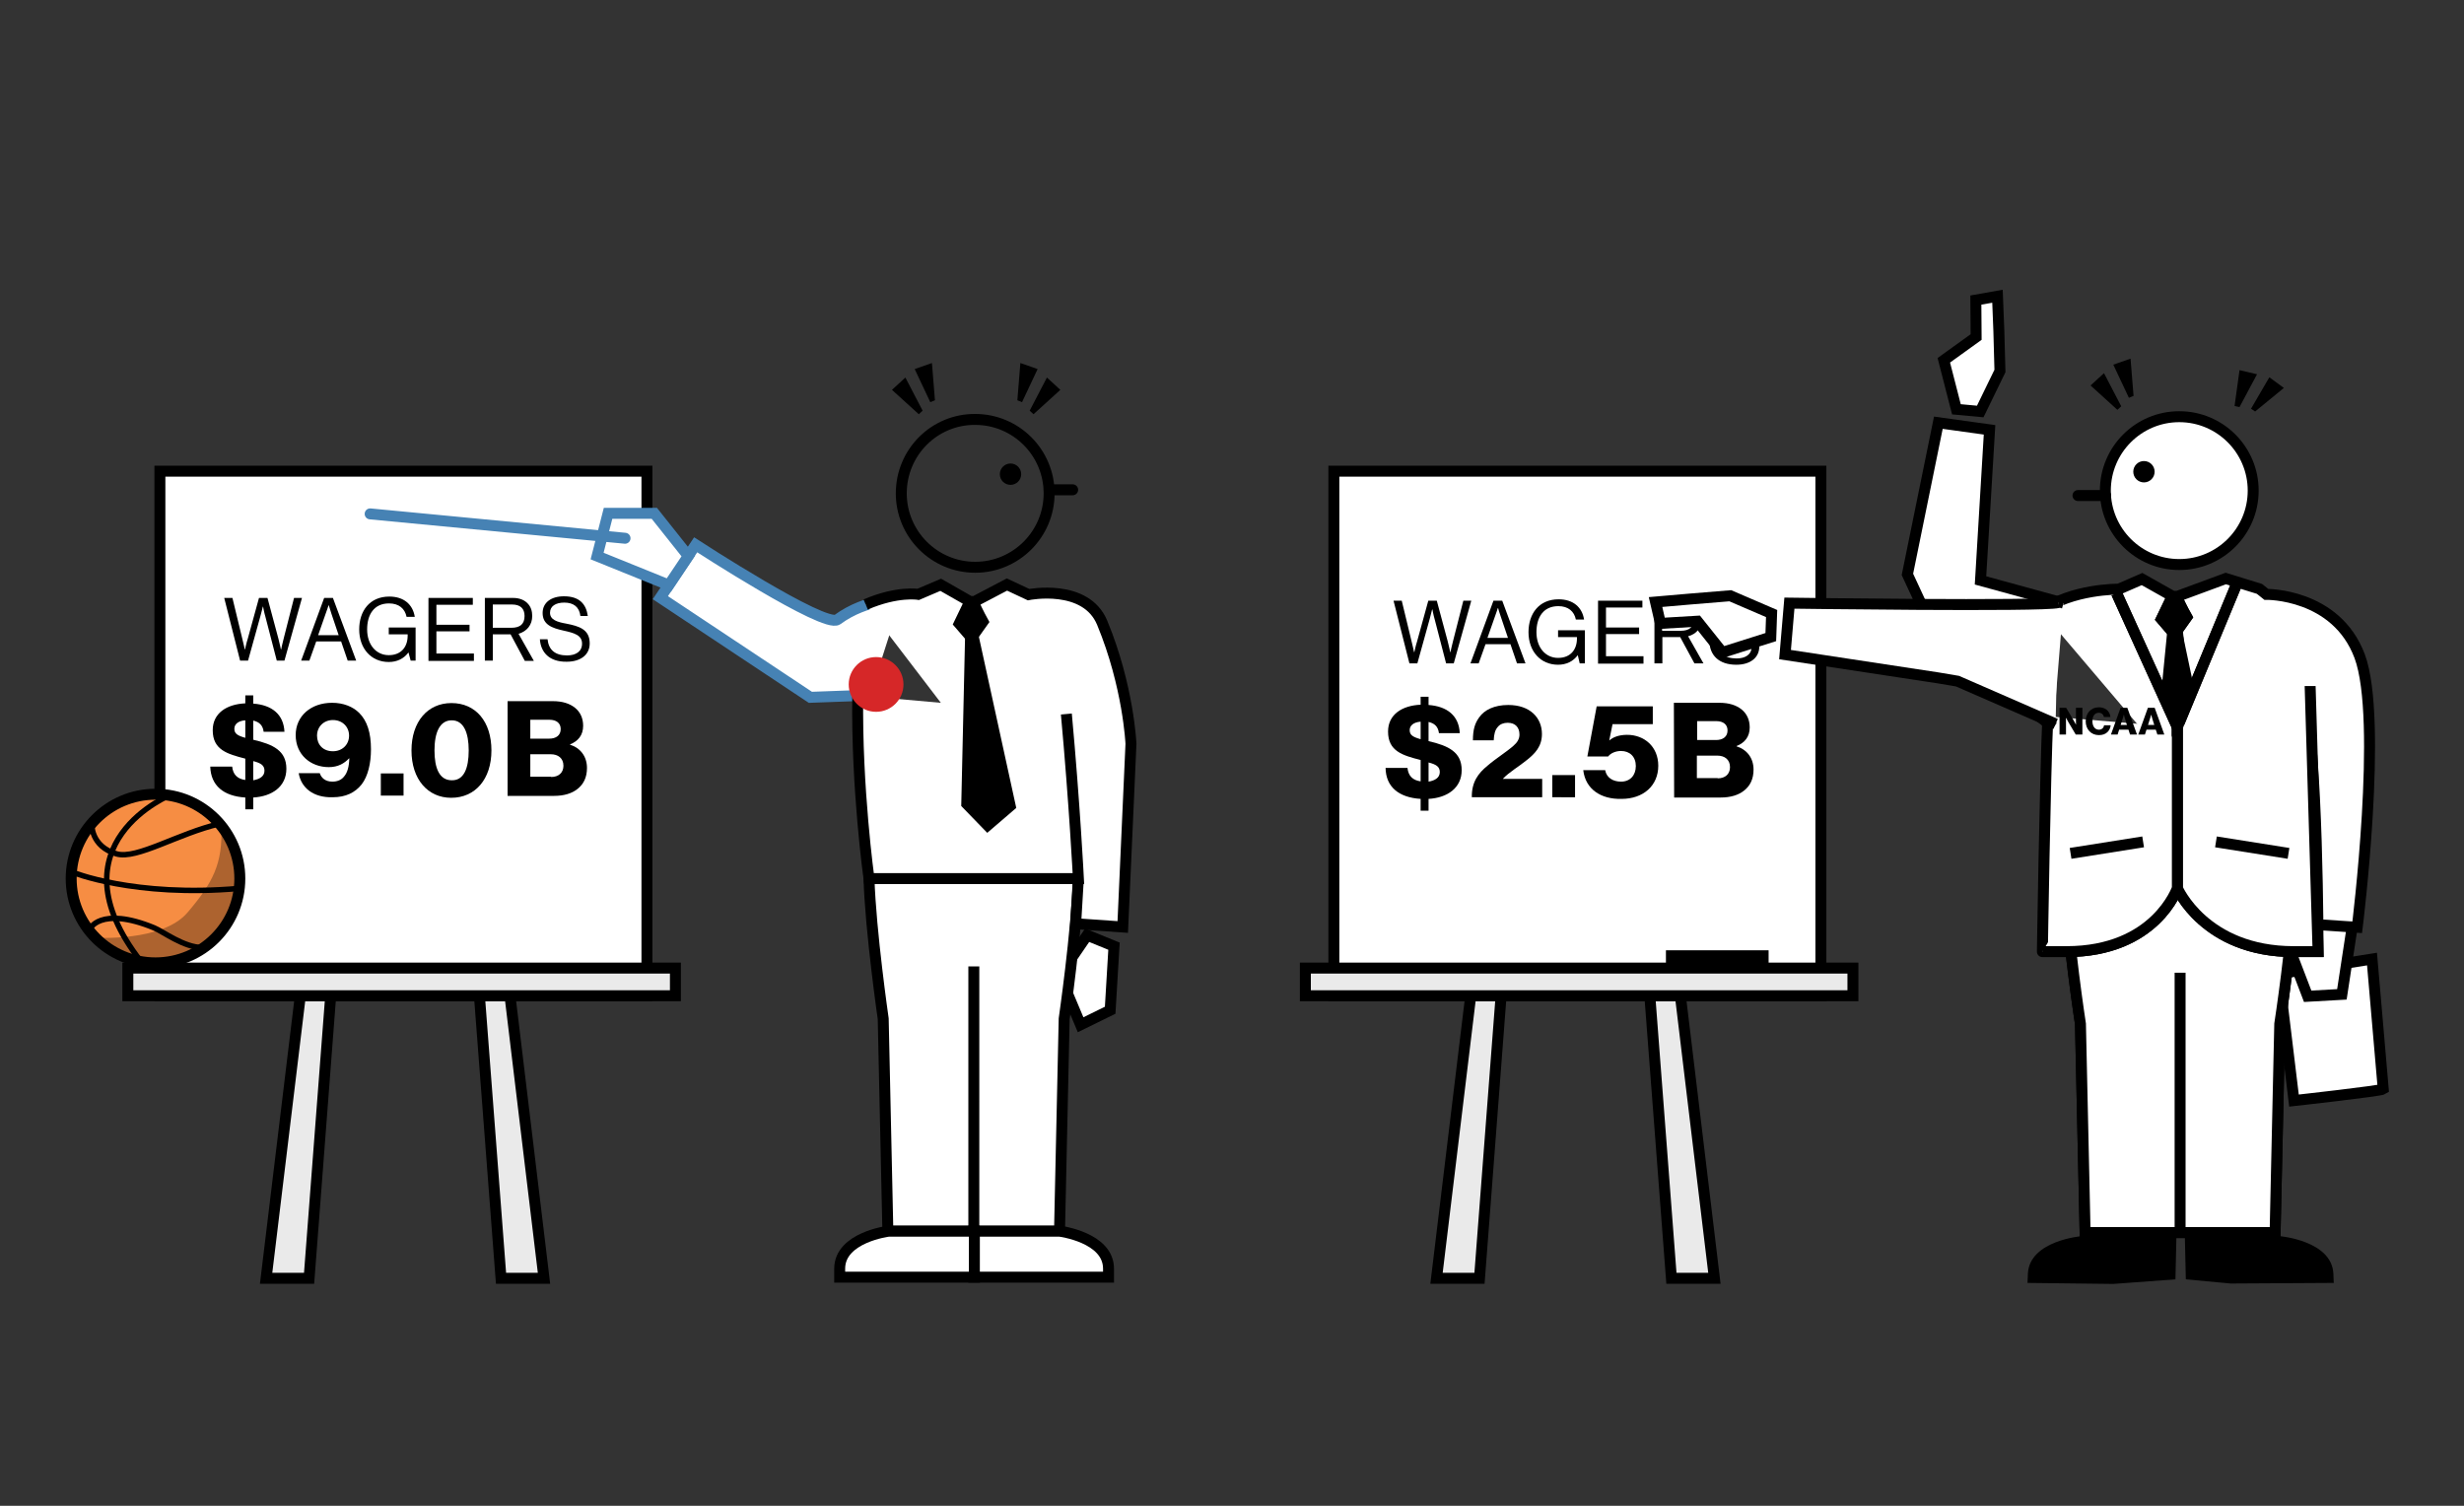 <?xml version="1.0" encoding="utf-8"?>
<!-- Generator: Adobe Illustrator 16.0.4, SVG Export Plug-In . SVG Version: 6.00 Build 0)  -->
<!DOCTYPE svg PUBLIC "-//W3C//DTD SVG 1.1//EN" "http://www.w3.org/Graphics/SVG/1.1/DTD/svg11.dtd">
<svg version="1.1" id="Layer_1" xmlns="http://www.w3.org/2000/svg" xmlns:xlink="http://www.w3.org/1999/xlink" x="0px" y="0px"
                          width="900px" height="550px" viewBox="0 0 900 550" enable-background="new 0 0 900 550" xml:space="preserve">
<rect x="0" y="0" width="900" height="550" fill="#333333" stroke="none"/>
<g id="Layer_2">
                         <g>
                                                  <g>
                                                                           <polygon fill="#EAEAEA" stroke="#000000" stroke-width="4" stroke-miterlimit="10" points="115.1,319.1 97.2,466.9 112.9,466.9 
                                                                                                    124.2,319.1                                                                "/>
                                                                           <polygon fill="#EAEAEA" stroke="#000000" stroke-width="4" stroke-miterlimit="10" points="180.9,319.1 198.7,466.9 183,466.9 
                                                                                                    171.7,319.1                                                                "/>
                                                                           
                                                                                                    <rect x="58.4" y="172.1" fill="#FFFFFF" stroke="#000000" stroke-width="4" stroke-miterlimit="10" width="177.9" height="191.6"/>
                                                                           
                                                                                                    <rect x="46.7" y="353.6" fill="#EAEAEA" stroke="#000000" stroke-width="4" stroke-miterlimit="10" width="200" height="10.104"/>
                                                  </g>
                                                  <g>
                                                                           <path d="M89.6,291.3c-8-0.5-12.6-4.399-12.8-11.3h8c0.3,2.9,1.9,4.5,4.8,4.9V277.1c-6.6-1.7-11.9-3.2-11.9-10.396
                                                                                                    c0-6.2,5.1-9.5,11.9-9.8V254h2.9v3c6.8,0.5,11.1,3.9,11.4,10.3h-7.6c-0.3-2.4-1.6-3.6-3.8-4.1v7c7.3,1.7,12.1,4,12.1,10.6
                                                                                                    c0,6.5-5.2,10.101-12.1,10.5v4.3h-2.9V291.3L89.6,291.3z M89.6,263.1c-2.6,0.2-4,1.4-4,3.1c0,1.8,1.2,2.5,4,3.3V263.1z
                                                                                                     M96.6,281.5c0-2-1.4-2.8-4.1-3.5v7C94.8,284.6,96.6,283.6,96.6,281.5z"/>
                                                                           <path d="M109.1,282.4h7.7c0.5,1.6,1.9,3.1,4.6,3.1c1.8,0,3.3-0.6,4.3-1.9c1.2-1.396,1.8-3.6,1.9-6.6h-0.1c-1.7,1.8-4,3.2-7.4,3.2
                                                                                                    c-6.7,0-12.1-4.601-12.1-11.7c0-7,5.6-11.8,13.3-11.8c4.1,0,7.6,1.4,9.9,3.7c2.9,2.9,4.3,7.2,4.3,13.3c0,5.1-1.1,9.8-3.4,12.8
                                                                                                    c-2.4,3-5.8,4.7-10.6,4.7C114.5,291.4,110,287.8,109.1,282.4z M127.5,268.7c0-3.3-2.5-5.7-5.9-5.7s-5.8,2.5-5.8,5.7
                                                                                                    c0,3.3,2.2,5.7,5.8,5.7C125,274.4,127.5,272,127.5,268.7z"/>
                                                                           <path d="M139.1,282.5h8.3v8.1h-8.3V282.5z"/>
                                                                           <path d="M150.3,274.1c0-10.5,5.9-17.3,14.6-17.3c8.9,0,14.6,6.8,14.6,17.3c0,10.5-5.9,17.3-14.7,17.3
                                                                                                    C156.3,291.4,150.3,284.7,150.3,274.1z M171.2,274.1c0-6.4-1.8-11-6.2-11s-6.3,4.5-6.3,11c0,6.5,1.8,10.9,6.3,10.9
                                                                                                    C169.4,285.1,171.2,280.7,171.2,274.1z"/>
                                                                           <path d="M185.2,256.1h16.7c3.6,0,6.2,0.9,8.1,2.4c2,1.6,3,3.9,3,6.6c0,3.4-1.8,5.6-4.8,6.8v0.1c3.8,1.2,6.2,4.3,6.2,8.5
                                                                                                    c0,3.5-1.3,6-3.5,7.7c-2,1.6-4.9,2.5-8.5,2.5h-17v-34.6H185.2z M200.6,269.8c2.5,0,4.2-1.2,4.2-3.5c0-2.2-1.6-3.4-4.1-3.4h-7v6.9
                                                                                                    H200.6L200.6,269.8z M201.3,283.8c2.8,0,4.5-1.6,4.5-4.1c0-2.8-2-4.2-4.6-4.2h-7.5v8.2h7.6V283.8z"/>
                                                  </g>
                                                  <g>
                                                                           <path d="M81.9,218.4h3l3.6,14.9c0.4,1.5,0.9,3.9,0.9,3.9h0.1c0,0,0.5-2.4,1-3.9l4.1-14.9h3.1l4,14.9c0.4,1.5,0.9,3.9,0.9,3.9h0.1
                                                                                                    c0,0,0.5-2.5,0.9-3.9l3.8-14.9h2.9l-6.4,22.9h-2.8l-4.2-16.2c-0.4-1.3-0.8-3.5-0.8-3.5H96c0,0-0.5,2.1-0.9,3.5l-4.5,16.2h-2.9
                                                                                                    L81.9,218.4z"/>
                                                                           <path d="M118.4,218.4h3.2l8.5,22.9H127l-2.4-7h-9.1l-2.5,7h-3L118.4,218.4z M116.2,232h7.5l-2.6-7.7c-0.4-1.3-1-3.2-1-3.2H120
                                                                                                    c0,0-0.6,1.9-1.1,3.2L116.2,232z"/>
                                                                           <path d="M149.2,238.3L149.2,238.3c-1.7,2.3-4.2,3.5-7.2,3.5c-6.4,0-10.8-4.9-10.8-11.9c0-6.7,3.8-12,11-12c5.3,0,8.6,2.9,9.3,7.4
                                                                                                    h-3c-0.6-3-2.8-4.9-6.4-4.9c-5.5,0-8,4.1-8,9.5c0,5.6,3.3,9.4,7.9,9.4c4.7,0,6.9-3.2,6.9-7.1v-0.5H142v-2.5h9.8v12.1H150
                                                                                                    L149.2,238.3z"/>
                                                                           <path d="M156.5,218.4h16.2v2.5h-13.3v7.3h12.1v2.4h-12.1v8.1h13.7v2.7h-16.6V218.4L156.5,218.4z"/>
                                                                           <path d="M186.5,231.7H180v9.6h-2.9v-22.9h10.3c2.4,0,4.3,0.8,5.5,2.2c1,1.1,1.5,2.6,1.5,4.4c0,3.2-1.9,5.6-5,6.5l5.6,9.9h-3.3
                                                                                                    L186.5,231.7z M180,229.3h6.8c3.2,0,4.8-1.4,4.8-4.3c0-2.8-1.6-4.2-4.6-4.2h-7V229.3L180,229.3z"/>
                                                                           <path d="M197.2,233.5h2.8c0.4,3.9,2.8,5.9,7.1,5.9c3.2,0,5.5-1.4,5.5-4.3c0-3.1-2.8-3.9-6.9-4.8c-4-0.9-7.5-2.1-7.5-6.4
                                                                                                    c0-3.8,3.1-6.1,7.8-6.1c5.7,0,8.1,2.9,8.7,7.2H212c-0.4-3.3-2.5-4.9-5.9-4.9c-3.1,0-5.2,1.3-5.2,3.7c0,2.6,2.6,3.4,6,4
                                                                                                    c4.5,0.9,8.5,2,8.5,7.2c0,4.3-3.5,6.7-8.4,6.7C200.6,241.8,197.5,238.2,197.2,233.5z"/>
                                                  </g>
                         </g>
                         <g id="ball">
                                                  <g>
                                                                           <g>
                                                                                                    <path fill="#F68D43" stroke="#000000" stroke-width="4" stroke-miterlimit="10" d="M87.6,320.9c0,17-13.8,30.8-30.8,30.8
                                                                                                                             S26,337.9,26,320.9S39.8,290.1,56.8,290.1S87.6,303.9,87.6,320.9z"/>
                                                                                                    <path fill="none" stroke="#000000" stroke-width="2" stroke-miterlimit="10" d="M33.5,300.9c0,0-0.4,8.3,9.1,11
                                                                                                                             c7.4,2.1,22.5-7.5,37.6-11"/>
                                                                                                    <path fill="none" stroke="#000000" stroke-width="2" stroke-miterlimit="10" d="M32.8,340.1c-0.6-0.8,3.8-9.3,23.5-1.195
                                                                                                                             c3.2,1.3,10.9,7.195,17.6,7.195"/>
                                                                                                    <path fill="none" stroke="#000000" stroke-width="2" stroke-miterlimit="10" d="M62.8,290.1c0,0-45,17.805-11.3,61.104"/>
                                                                                                    <path fill="none" stroke="#000000" stroke-width="2" stroke-miterlimit="10" d="M26.2,318.5c0,0,22.7,9.4,61.2,6"/>
                                                                           </g>
                                                  </g>
                                                  <path opacity="0.3" enable-background="new    " d="M34.9,342.5c0,0,24.4,1.6,33.6-9.2s13-17.896,12.3-31.6
                                                                           c0,0,18.9,24.1-8.8,45.896C72.1,347.6,57.1,360.3,34.9,342.5z"/>
                         </g>
</g>
<g id="arm1">
                         <g>
                                                  <path fill="#FFFFFF" stroke="steelblue" stroke-width="4" stroke-linecap="round" stroke-miterlimit="10" d="M317.1,256.1l-4.6-2
                                                                           l-16.5,0.6l-54.8-36.4l12.9-19.3c0,0,47.2,30.7,51.8,27.3c10.6-7.8,23.2-7.6,23.2-7.6"/>
                                                  <polygon fill="#FFFFFF" stroke="steelblue" stroke-width="4" stroke-linecap="round" stroke-miterlimit="10" points="251.4,203.1 
                                                                           239,187.5 222.1,187.5 218.1,203.1 244.3,213.7                              "/>
                                                  
                                                                           <line fill="none" stroke="steelblue" stroke-width="4" stroke-linecap="round" stroke-miterlimit="10" x1="228.3" y1="196.6" x2="135.2" y2="187.7"/>
                         </g>
</g>
<g id="other">
                         <g>
                                                  <g>
                                                                           <polygon fill="#FFFFFF" stroke="#000000" stroke-width="4" stroke-miterlimit="10" points="394.7,374.3 387.1,356.2 397.1,341.6 
                                                                                                    406.9,345.6 405.5,369                                                      "/>
                                                                           <path fill="#FFFFFF" stroke="#000000" stroke-width="4" stroke-miterlimit="10" d="M317.4,320.8c0.6,19.5,5.2,51.3,5.2,51.3
                                                                                                    l1.7,77.604h31.4V353v96.7H387l1.7-77.604c0,0,4.6-31.695,5.2-51.3L317.4,320.8L317.4,320.8z"/>
                                                                           <path fill="#FFFFFF" stroke="#000000" stroke-width="4" stroke-miterlimit="10" d="M387,449.7c0,0,17.9,2.2,17.9,13.7
                                                                                                    c0,1.695,0,3.1,0,3.1h-49.2v-16.8H387L387,449.7z"/>
                                                                           <path fill="#FFFFFF" stroke="#000000" stroke-width="4" stroke-miterlimit="10" d="M324.6,449.7c0,0-17.9,2.2-17.9,13.7
                                                                                                    c0,1.695,0,3.1,0,3.1h49.2v-16.8H324.6L324.6,449.7z"/>
                                                                           <path fill="#FFFFFF" stroke="#000000" stroke-width="4" stroke-miterlimit="10" d="M316.2,220.8c11.6-5,19.2-3.7,19.2-3.7
                                                                                                    l8.2-3.5l10.7,6.1h1.7l11.8-6.2l7.9,3.7c0,0,20.896-4.2,26.896,10.3c9.604,23.2,10.5,44.2,10.5,44.2l-3,66.896l-17.2-1.195
                                                                                                    l0.9-15.104"/>
                                                                           <path fill="#FFFFFF" stroke="#000000" stroke-width="4" stroke-miterlimit="10" d="M389.5,260.8c3,32.7,4.4,60.104,4.4,60.104
                                                                                                    h-76.5c0,0-4.6-33.104-4.1-66.9"/>
                                                                           <path d="M357.8,219.9c0.3,1.4,3.6,7.3,3.6,7.3l-6.4,9l-7-8.1l3.9-8.1h5.9V219.9z"/>
                                                                           <path fill="none" stroke="#000000" stroke-width="4" stroke-miterlimit="10" d="M329.2,180.2c0,14.9,12.1,27,27,27
                                                                                                    c14.9,0,27-12.1,27-27c0-14.9-12.1-27-27-27C341.3,153.1,329.2,165.2,329.2,180.2z"/>
                                                                           <circle cx="369.1" cy="173.2" r="3.9"/>
                                                  </g>
                                                  
                                                                           <line fill="none" stroke="#000000" stroke-width="4" stroke-linecap="round" stroke-miterlimit="10" x1="391.8" y1="178.9" x2="383.2" y2="178.9"/>
                         </g>
                         <polygon points="356.3,226.9 371.2,295.1 360.6,304.2 351.1,294.4 352.6,228.1                        "/>
                         <g>
                                                  <g>
                                                                           <polygon fill="#EAEAEA" stroke="#000000" stroke-width="4" stroke-miterlimit="10" points="608.4,319.1 626.2,466.9 610.5,466.9 
                                                                                                    599.2,319.1                                                                "/>
                                                                           <polygon fill="#EAEAEA" stroke="#000000" stroke-width="4" stroke-miterlimit="10" points="542.6,319.1 524.7,466.9 540.4,466.9 
                                                                                                    551.7,319.1                                                                "/>
                                                                           
                                                                                                    <rect x="487.2" y="172.1" fill="#FFFFFF" stroke="#000000" stroke-width="4" stroke-miterlimit="10" width="177.896" height="191.6"/>
                                                                           
                                                                                                    <rect x="476.8" y="353.6" fill="#EAEAEA" stroke="#000000" stroke-width="4" stroke-miterlimit="10" width="200" height="10.104"/>
                                                  </g>
                                                  <g>
                                                                           <path d="M518.9,291.8c-8-0.5-12.7-4.399-12.805-11.3h8c0.305,2.9,1.9,4.5,4.805,4.9V277.6C512.3,275.9,507,274.4,507,267.2
                                                                                                    c0-6.2,5.1-9.5,11.9-9.8v-2.9h2.896v3c6.8,0.5,11.104,3.9,11.4,10.3h-7.603c-0.3-2.4-1.6-3.6-3.8-4.1v7
                                                                                                    c7.3,1.7,12.104,4,12.104,10.6c0,6.5-5.2,10.101-12.104,10.5v4.3H518.9V291.8L518.9,291.8z M518.9,263.6c-2.604,0.2-4,1.4-4,3.1
                                                                                                    c0,1.8,1.195,2.5,4,3.3V263.6z M525.9,282c0-2-1.4-2.8-4.104-3.5v7C524.1,285.1,525.9,284.1,525.9,282z"/>
                                                                           <path d="M543.3,279.7c3-2.601,6.9-5,9.5-7.3c1.4-1.2,2.2-2.5,2.2-4.1c0-2.6-1.5-4.3-4.3-4.3c-1.5,0-2.8,0.5-3.604,1.5
                                                                                                    c-1,1.1-1.396,2.6-1.5,4.9H538c0-3.9,0.7-6.2,2.3-8.4c1.9-2.7,5.5-4.5,10.604-4.5c8,0,12.3,4.7,12.3,10.6
                                                                                                    c0,4.6-2.604,7.2-5.5,9.5c-2.9,2.4-6.5,4.4-8.8,6.9l0,0H563.3v6.7h-25.7C537.5,285.6,540,282.4,543.3,279.7z"/>
                                                                           <path d="M567,283.1h8.3v8.104H567V283.1z"/>
                                                                           <path d="M578.3,281.3h8c0.5,2.8,2.9,4.2,5.8,4.2c3.305,0,5.4-2.3,5.4-5.7c0-3.399-2.2-5.5-5.4-5.5c-2.1,0-3.896,0.9-4.695,2
                                                                                                    H579.8l3.4-18.3h20.5v6.5H589l-1.2,5.9h0.104c1.195-1.1,3.396-2,6.396-2c6.3,0,11.4,4.3,11.4,11.3c0,7.3-5.5,12.1-13.4,12.1
                                                                                                    C584.8,292,579.1,288.3,578.3,281.3z"/>
                                                                           <path d="M611.4,256.7H628c3.6,0,6.2,0.9,8.1,2.4c2,1.6,3,3.9,3,6.6c0,3.4-1.8,5.6-4.8,6.8v0.1c3.8,1.2,6.2,4.3,6.2,8.5
                                                                                                    c0,3.5-1.3,6-3.5,7.7c-2,1.601-4.9,2.5-8.5,2.5h-17L611.4,256.7L611.4,256.7z M626.8,270.3c2.5,0,4.2-1.2,4.2-3.5
                                                                                                    c0-2.2-1.6-3.4-4.1-3.4h-7v6.9H626.8L626.8,270.3z M627.4,284.3c2.8,0,4.5-1.6,4.5-4.1c0-2.8-2-4.2-4.604-4.2h-7.5v8.2h7.604
                                                                                                    V284.3z"/>
                                                  </g>
                                                  <g>
                                                                           <path d="M509,219.4h3l3.6,14.9c0.4,1.5,0.9,3.9,0.9,3.9h0.1c0,0,0.5-2.4,1-3.9l4.104-14.9h3.1l4,14.9c0.4,1.5,0.9,3.9,0.9,3.9
                                                                                                    h0.1c0,0,0.5-2.5,0.9-3.9l3.8-14.9h2.9l-6.4,22.9h-2.8l-4.2-16.2c-0.4-1.3-0.8-3.5-0.8-3.5H523.1c0,0-0.5,2.1-0.896,3.5
                                                                                                    l-4.5,16.2h-2.9L509,219.4z"/>
                                                                           <path d="M545.5,219.4h3.2l8.5,22.9H554.1l-2.396-7H542.6l-2.5,7h-3L545.5,219.4z M543.3,233h7.5l-2.6-7.7c-0.5-1.3-1-3.2-1-3.2
                                                                                                    H547.1c0,0-0.6,1.9-1.1,3.2L543.3,233z"/>
                                                                           <path d="M576.3,239.3L576.3,239.3c-1.7,2.3-4.2,3.5-7.2,3.5c-6.396,0-10.8-4.9-10.8-11.9c0-6.7,3.8-12,11-12
                                                                                                    c5.3,0,8.604,2.9,9.3,7.4h-3c-0.6-3-2.8-4.9-6.396-4.9c-5.5,0-8,4.1-8,9.5c0,5.6,3.3,9.4,7.896,9.4c4.7,0,6.9-3.2,6.9-7.1v-0.5
                                                                                                    h-6.9v-2.5h9.805v12.1H577L576.3,239.3z"/>
                                                                           <path d="M583.7,219.4h16.2v2.5H586.6v7.3H598.7v2.4H586.6v8.1h13.7v2.7h-16.6V219.4L583.7,219.4z"/>
                                                                           <path d="M613.7,232.7h-6.5v9.6h-2.9v-22.9h10.3c2.4,0,4.305,0.8,5.5,2.2c1,1.1,1.5,2.6,1.5,4.4c0,3.2-1.896,5.6-5,6.4l5.604,9.9
                                                                                                    h-3.3L613.7,232.7z M607.1,230.4h6.805c3.195,0,4.8-1.4,4.8-4.3c0-2.8-1.604-4.2-4.604-4.2h-7V230.4L607.1,230.4z"/>
                                                                           <path d="M624.4,234.6h2.8c0.396,3.9,2.8,5.9,7.1,5.9c3.2,0,5.5-1.4,5.5-4.3c0-3.1-2.8-3.9-6.896-4.8c-4-0.9-7.5-2.1-7.5-6.4
                                                                                                    c0-3.8,3.1-6.1,7.8-6.1c5.7,0,8.1,2.9,8.7,7.2h-2.7c-0.4-3.3-2.5-4.9-5.9-4.9c-3.1,0-5.2,1.3-5.2,3.7c0,2.6,2.604,3.4,6,4
                                                                                                    c4.5,0.9,8.5,2,8.5,7.2c0,4.3-3.5,6.7-8.396,6.7C627.7,242.8,624.6,239.2,624.4,234.6z"/>
                                                  </g>
                         </g>
                         <path fill="#FFFFFF" stroke="#000000" stroke-width="4" stroke-miterlimit="10" d="M837.9,402c0,0,31.6-3.5,32.6-4.2l-4.1-47.5
                                                  l-34.104,5.4L837.9,402z"/>
                         <polygon fill="#FFFFFF" stroke="#000000" stroke-width="4" stroke-miterlimit="10" points="842.9,363.9 835.9,345.6 844.4,331.3 
                                                  859.6,335.7 855.4,363.2  "/>
                         <path d="M740.569,468.597c0,0,0.065-1.529,0.134-3.319c0.521-12.193,19.646-13.767,19.646-13.767l13.646-7.014l20.951,7.545
                                                  l-0.341,15.249l-22.672,1.675L740.569,468.597z"/>
                         <path d="M852.43,468.597c0,0-0.067-1.529-0.136-3.319c-0.521-12.193-19.646-13.767-19.646-13.767l-13.649-7.014l-20.951,7.545
                                                  l0.344,15.249l16.396,1.524L852.43,468.597z"/>
                         <path fill="#FFFFFF" stroke="#000000" stroke-width="4" stroke-miterlimit="10" d="M838.1,323.7c-0.6,19.2-5.396,50.3-5.396,50.3
                                                  l-1.7,76.2h-34.7v-94.9v94.9h-34.7l-1.697-76.2c0,0-4.805-31.2-5.4-50.3H838.1L838.1,323.7z"/>
                         <g>
                                                  <g>
                                                                           <path fill="#FFFFFF" stroke="#000000" stroke-width="4" stroke-miterlimit="10" d="M823,179.2c0,14.9-12.1,27-27,27
                                                                                                    s-27-12.1-27-27c0-14.9,12.1-27,27-27S823,164.3,823,179.2z"/>
                                                                           <circle cx="783.1" cy="172.3" r="3.9"/>
                                                  </g>
                                                  
                                                                           <line fill="none" stroke="#000000" stroke-width="4" stroke-linecap="round" stroke-miterlimit="10" x1="759" y1="181" x2="769.1" y2="181"/>
                         </g>
                         <path fill="#FFFFFF" stroke="#000000" stroke-width="4" stroke-miterlimit="10" d="M838.1,323.7c-0.6,19.2-5.396,50.3-5.396,50.3
                                                  l-1.7,76.2h-34.7v-94.9v94.9h-34.7l-1.697-76.2c0,0-4.805-31.2-5.4-50.3H838.1L838.1,323.7z"/>
                         <path fill="#FFFFFF" stroke="#000000" stroke-width="4" stroke-miterlimit="10" d="M842.7,337.5l18.3,1.2c0,0,9.5-76,0.9-99
                                                  c-8.604-23-34.104-22.6-34.104-22.6l-2.5-2l-12.3-3.8l-17.6,6.5h-1.803l-11.195-6.3l-8.5,3.7c0,0-17.2-0.2-28.305,8"/>
                         <path fill="#FFFFFF" stroke="#000000" stroke-width="4" stroke-miterlimit="10" d="M795.3,265.6v58.8c0,0,9.9,23.195,42.5,23.195
                                                  h8.9c0,0,0-75.6-5.4-93.8"/>
                         
                                                  <path fill="#FFFFFF" stroke="#000000" stroke-width="4" stroke-linecap="round" stroke-linejoin="round" stroke-miterlimit="10" d="
                                                  M795.3,265.6v58.8c0,0-7.896,23.195-40.5,23.195H746c0,0,1-64.955,2-85.956"/>
                         <polyline fill="none" stroke="#000000" stroke-width="4" stroke-miterlimit="10" points="816.6,214.2 795.3,265.6 773.1,216.7   "/>
                         <path d="M797.3,217.9c0.3,1.5,3.8,7.6,3.8,7.6l-6.695,9.4l-7.305-8.5l4.104-8.5H797.3z"/>
                         <polygon points="795.9,225.2 801.8,253.2 795,264.9 789.4,253.1 792,226.5   "/>
                         <polygon points="797.1,228.3 799.8,254.9 795.6,261.5 789.4,253.1 793.5,229.4                        "/>
                         <path d="M797.3,217.9c0.3,1.5,3.8,7.6,3.8,7.6l-6.695,9.4l-7.305-8.5l4.104-8.5H797.3z"/>
                         <path fill="#FFFFFF" stroke="#000000" stroke-width="4" stroke-miterlimit="10" d="M795.3,265.6v58.8c0,0,9.9,23.195,42.5,23.195
                                                  h8.9c0,0-2.9-96.5-2.9-97"/>
                         <path fill="#FFFFFF" stroke="#000000" stroke-width="4" stroke-miterlimit="10" d="M795.3,265.6v58.8c0,0-7.896,23.195-40.5,23.195
                                                  H746"/>
                         <polyline fill="none" stroke="#000000" stroke-width="4" stroke-miterlimit="10" points="816.6,214.2 795.3,265.6 773.1,216.7   "/>
                         <line fill="none" stroke="#000000" stroke-width="4" stroke-miterlimit="10" x1="782.8" y1="307.5" x2="756.3" y2="311.7"/>
                         <line fill="none" stroke="#000000" stroke-width="4" stroke-miterlimit="10" x1="809.4" y1="307.5" x2="835.9" y2="311.7"/>
</g>
<g id="stress2">
                         <polygon points="773.4,149.7 763.6,140.8 768.5,136.3 774.8,148.4           "/>
                         <polygon points="777.6,145.3 771.9,133.2 778.2,131 779.3,144.6             "/>
                         <polygon points="816.2,148.3 818,135.2 824.4,136.7 818,148.7               "/>
                         <polygon points="822.2,149.3 828.9,137.8 834.2,141.7 823.7,150.3           "/>
</g>
<g id="stress1">
                         <polygon points="377.5,151.3 387.3,142.4 382.4,137.9 376.1,150             "/>
                         <polygon points="373.3,146.9 379,134.8 372.7,132.6 371.6,146.2             "/>
                         <polygon points="335.6,151.3 325.8,142.4 330.7,137.9 337,150               "/>
                         <polygon points="339.8,146.9 334.1,134.8 340.4,132.6 341.5,146.2           "/>
</g>
<g id="arm2b">
                         <g>
                                                  <polygon fill="#FFFFFF" stroke="#000000" stroke-width="4" stroke-miterlimit="10" points="723.3,150.3 730.5,135.5 730.1,120.9 
                                                                           729.6,108.2 721.7,109.6 721.8,123.1 710,131.6 714.6,149.5                                           "/>
                                                  <polyline fill="#FFFFFF" stroke="#000000" stroke-width="4" stroke-miterlimit="10" points="750,265.7 707,232 696.7,209.8 
                                                                           708,154.4 726.7,157 723.4,212 753.7,220.3                                  "/>
                         </g>
</g>
<g id="arm2a">
                         <g>
                                                  <polygon fill="#FFFFFF" stroke="#000000" stroke-width="4" stroke-miterlimit="10" points="647.1,224.1 632,217.6 617.4,218.8 
                                                                           604.7,219.9 606.5,227.7 620,226.9 629.1,238.3 646.8,232.7                                           "/>
                                                  <path fill="#FFFFFF" stroke="#000000" stroke-width="4" stroke-miterlimit="10" d="M750.834,264.425L715,248.8l-7.1-1.2l-55.9-8.5
                                                                           l1.6-18.8c0,0,92.4,1.3,98.2-0.2"/>
                         </g>
</g>
<g id="other_1_">
                         <g id="arm2b_1_" display="none">
                                                  <g display="inline">
                                                                           <polygon fill="#FFFFFF" stroke="#000000" stroke-width="4" stroke-miterlimit="10" points="1636.869,174.643 1644.046,159.867 
                                                                                                    1643.676,145.274 1643.186,132.517 1635.262,133.881 1635.381,147.447 1623.592,155.958 1628.204,173.863                                                                          "/>
                                                                           <polyline fill="#FFFFFF" stroke="#000000" stroke-width="4" stroke-miterlimit="10" points="1663.587,289.992 1620.587,256.325 
                                                                                                    1610.257,234.142 1621.619,178.766 1640.306,181.357 1636.992,236.311 1667.253,244.659                                                                  "/>
                                                  </g>
                         </g>
                         <g>
                                                  <path d="M752.263,258.535h2.43l2.891,4.9c0.152,0.271,0.672,1.242,0.672,1.242h0.025c0,0-0.025-1.174-0.025-1.518v-4.625h2.357
                                                                           v9.757h-2.433l-2.862-4.831c-0.161-0.261-0.693-1.31-0.693-1.31h-0.029c0,0,0.029,1.256,0.029,1.597v4.545h-2.358L752.263,258.535
                                                                           L752.263,258.535z"/>
                                                  <path d="M761.825,263.448c0-2.907,1.893-5.103,4.803-5.103c1.129,0,2.085,0.326,2.782,0.858c0.851,0.641,1.335,1.595,1.459,2.687
                                                                           h-2.415c-0.124-0.873-0.808-1.543-1.841-1.543c-1.587,0-2.334,1.324-2.334,3.099c0,1.785,0.899,3.082,2.349,3.082
                                                                           c1.073,0,1.785-0.68,1.896-1.623h2.417c-0.07,0.967-0.509,1.855-1.177,2.498c-0.75,0.723-1.745,1.102-3.123,1.102
                                                                           C763.774,268.508,761.825,266.368,761.825,263.448z"/>
                                                  <path d="M774.552,258.535h2.481l3.52,9.757h-2.538l-0.568-1.762h-3.409l-0.561,1.762h-2.431L774.552,258.535z M776.882,264.799
                                                                           l-0.732-2.362c-0.162-0.503-0.385-1.379-0.385-1.379h-0.025c0,0-0.23,0.875-0.396,1.379l-0.752,2.362H776.882z"/>
                                                  <path d="M784.538,258.535h2.481l3.519,9.757h-2.537l-0.574-1.762h-3.409l-0.559,1.762h-2.429L784.538,258.535z M786.87,264.799
                                                                           l-0.74-2.362c-0.16-0.503-0.383-1.379-0.383-1.379h-0.025c0,0-0.232,0.875-0.395,1.379l-0.752,2.362H786.87z"/>
                         </g>
</g>
<rect x="608.5" y="347.1" width="37.5" height="4.892"/>
<circle fill='#d62728' cx='320' cy='250' r='10'/>
</svg>